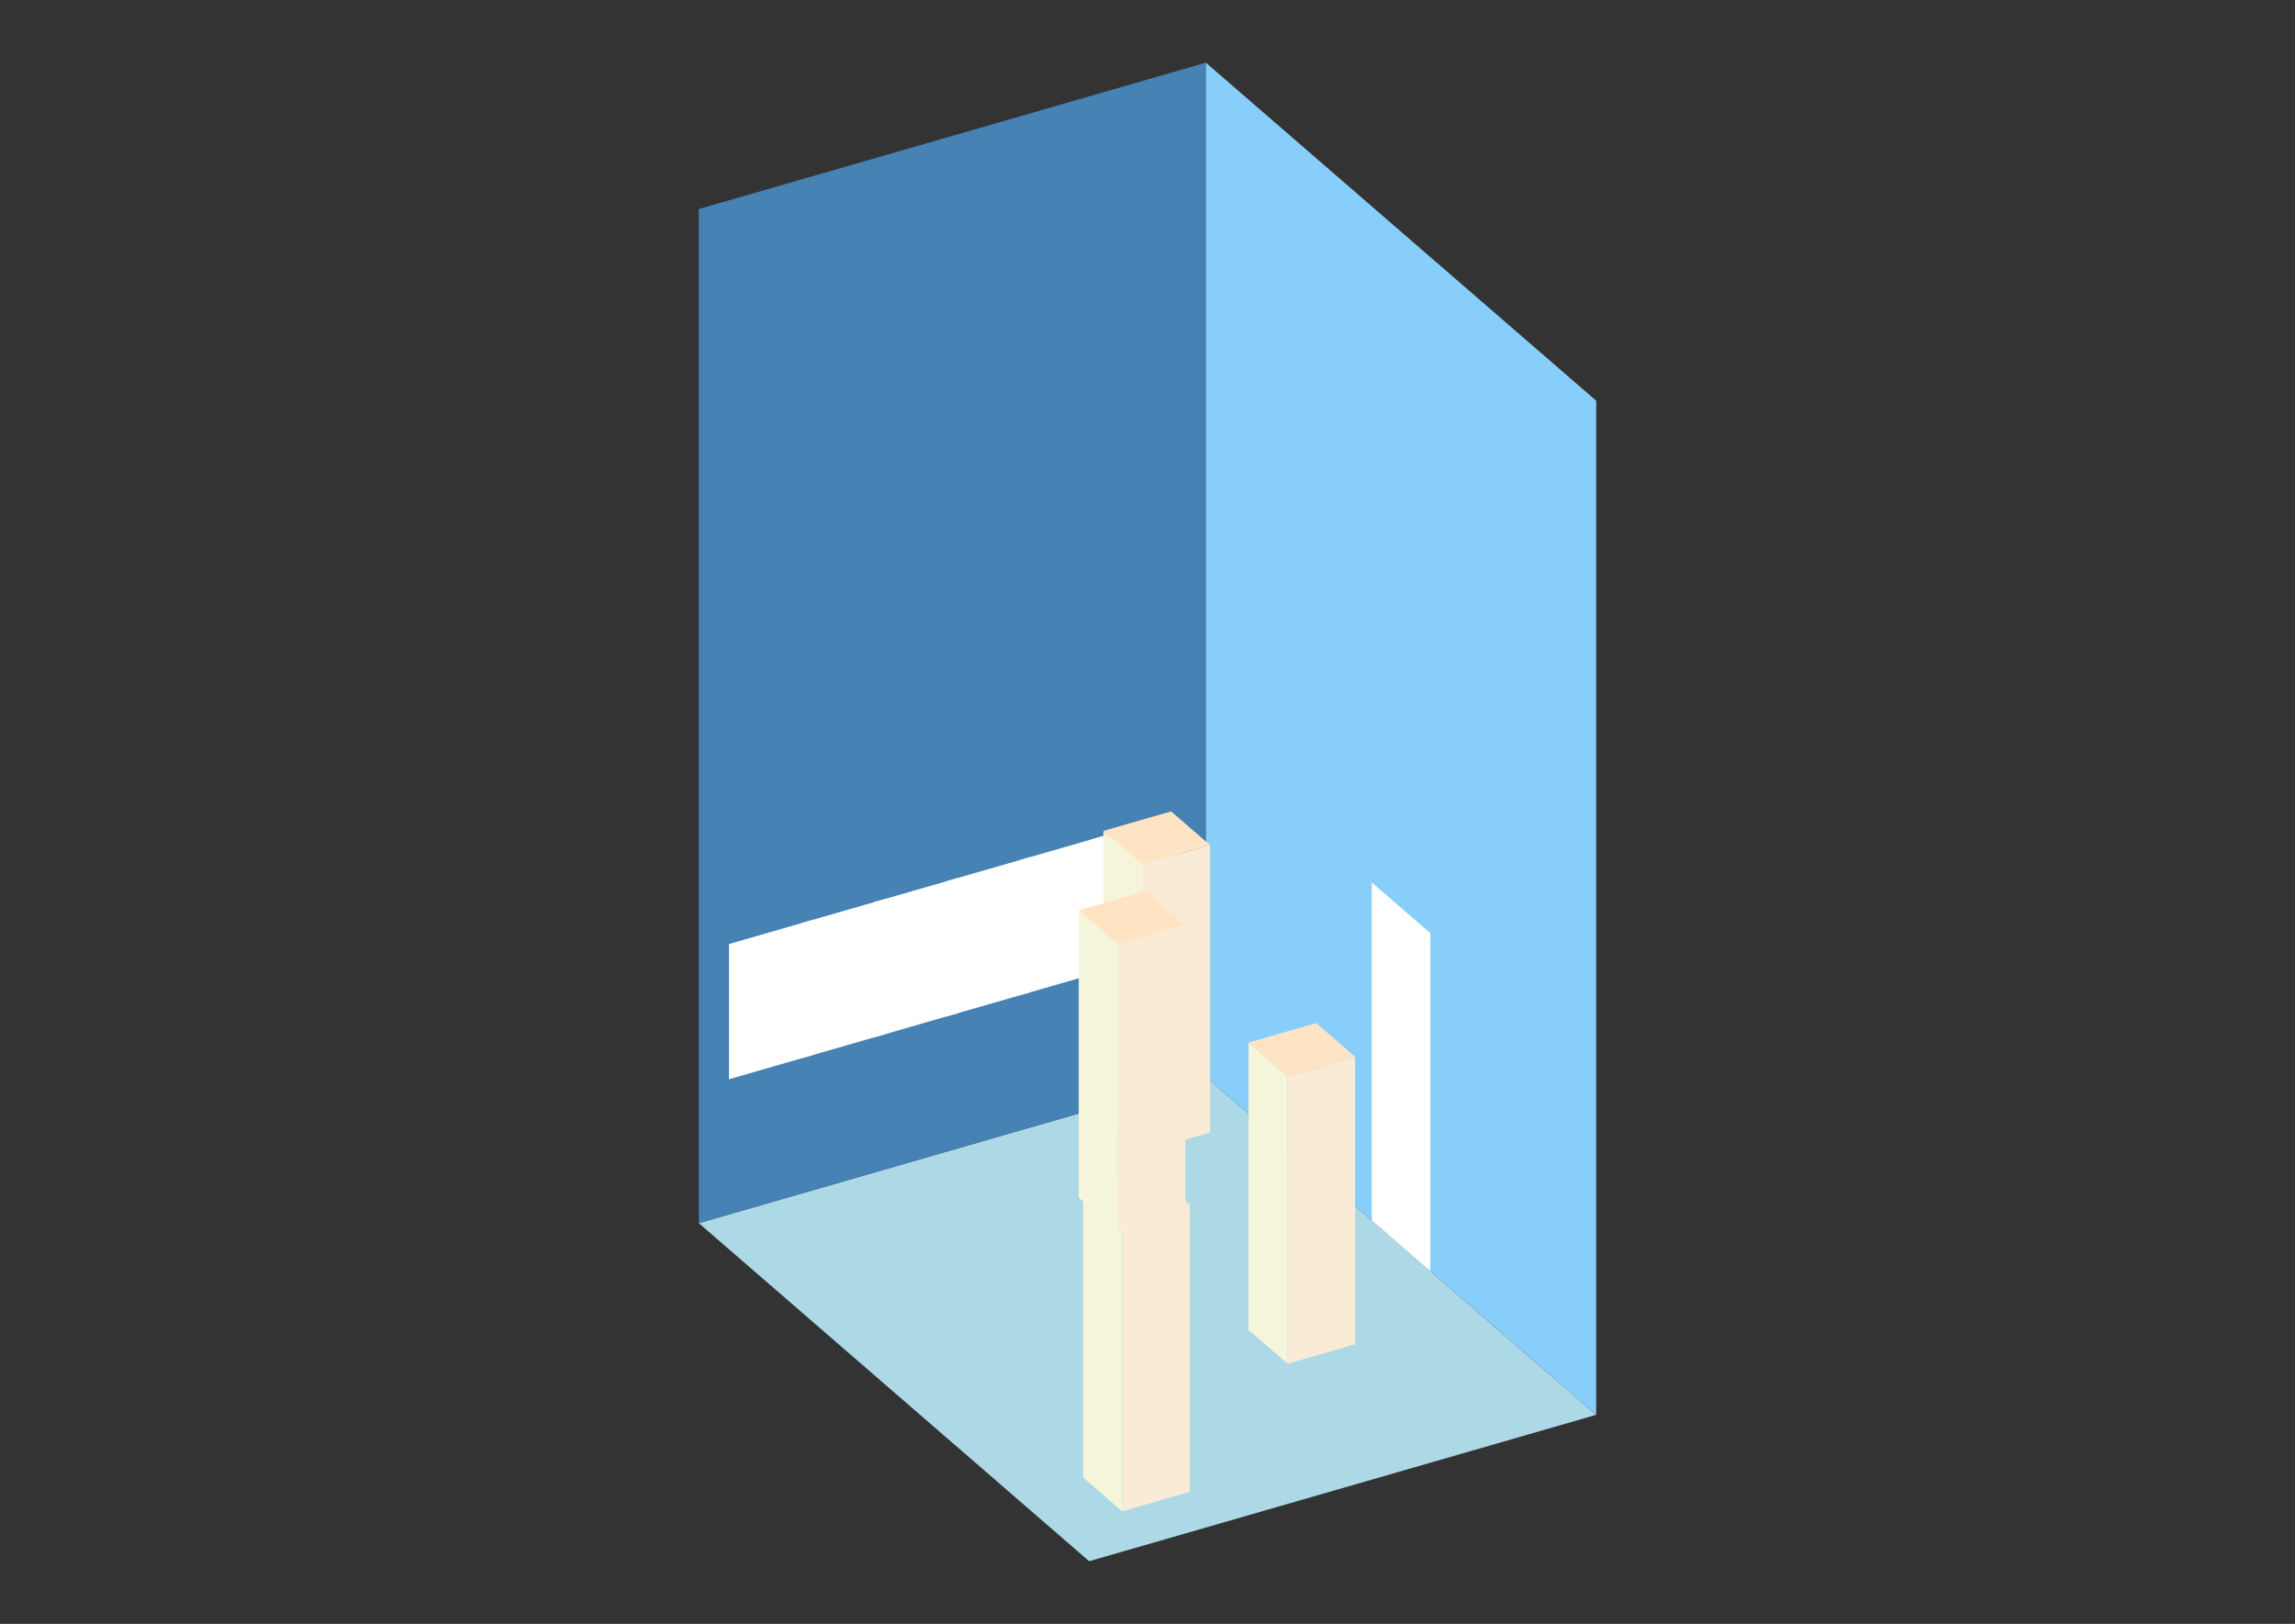 <?xml version="1.0" encoding="UTF-8"?>
<svg
  xmlns="http://www.w3.org/2000/svg"
  width="848"
  height="600"
  style="background-color:white"
>
  <rect width="100%" height="100%" fill="#333333" stroke="none"/>
  <polygon fill="lightblue" points="402.436,576.847 258.211,451.945 445.564,397.86 589.789,522.763" />
  <polygon fill="steelblue" points="258.211,451.945 258.211,77.237 445.564,23.153 445.564,397.86" />
  <polygon fill="lightskyblue" points="589.789,522.763 589.789,148.055 445.564,23.153 445.564,397.86" />
  <polygon fill="white" points="528.494,469.679 528.494,344.777 506.86,326.041 506.86,450.944" />
  <polygon fill="white" points="269.363,398.764 269.363,348.803 300.588,339.789 300.588,389.75" />
  <polygon fill="white" points="296.127,391.038 296.127,341.077 327.353,332.063 327.353,382.024" />
  <polygon fill="white" points="322.892,383.312 322.892,333.351 354.118,324.337 354.118,374.298" />
  <polygon fill="white" points="349.657,375.585 349.657,325.624 380.883,316.61 380.883,366.571" />
  <polygon fill="white" points="376.422,367.859 376.422,317.898 407.648,308.884 407.648,358.845" />
  <polygon fill="white" points="403.187,360.133 403.187,310.172 434.412,301.158 434.412,351.119" />
  <polygon fill="antiquewhite" points="475.756,503.878 475.756,397.711 500.736,390.5 500.736,496.667" />
  <polygon fill="beige" points="475.756,503.878 475.756,397.711 461.333,385.221 461.333,491.388" />
  <polygon fill="bisque" points="475.756,397.711 461.333,385.221 486.314,378.009 500.736,390.5" />
  <polygon fill="antiquewhite" points="414.666,558.418 414.666,452.251 439.646,445.04 439.646,551.207" />
  <polygon fill="beige" points="414.666,558.418 414.666,452.251 400.243,439.761 400.243,545.928" />
  <polygon fill="bisque" points="414.666,452.251 400.243,439.761 425.224,432.549 439.646,445.04" />
  <polygon fill="antiquewhite" points="422.142,425.662 422.142,319.495 447.122,312.284 447.122,418.451" />
  <polygon fill="beige" points="422.142,425.662 422.142,319.495 407.719,307.005 407.719,413.172" />
  <polygon fill="bisque" points="422.142,319.495 407.719,307.005 432.7,299.793 447.122,312.284" />
  <polygon fill="antiquewhite" points="413.007,455.003 413.007,348.836 437.987,341.625 437.987,447.792" />
  <polygon fill="beige" points="413.007,455.003 413.007,348.836 398.584,336.346 398.584,442.513" />
  <polygon fill="bisque" points="413.007,348.836 398.584,336.346 423.565,329.135 437.987,341.625" />
</svg>
